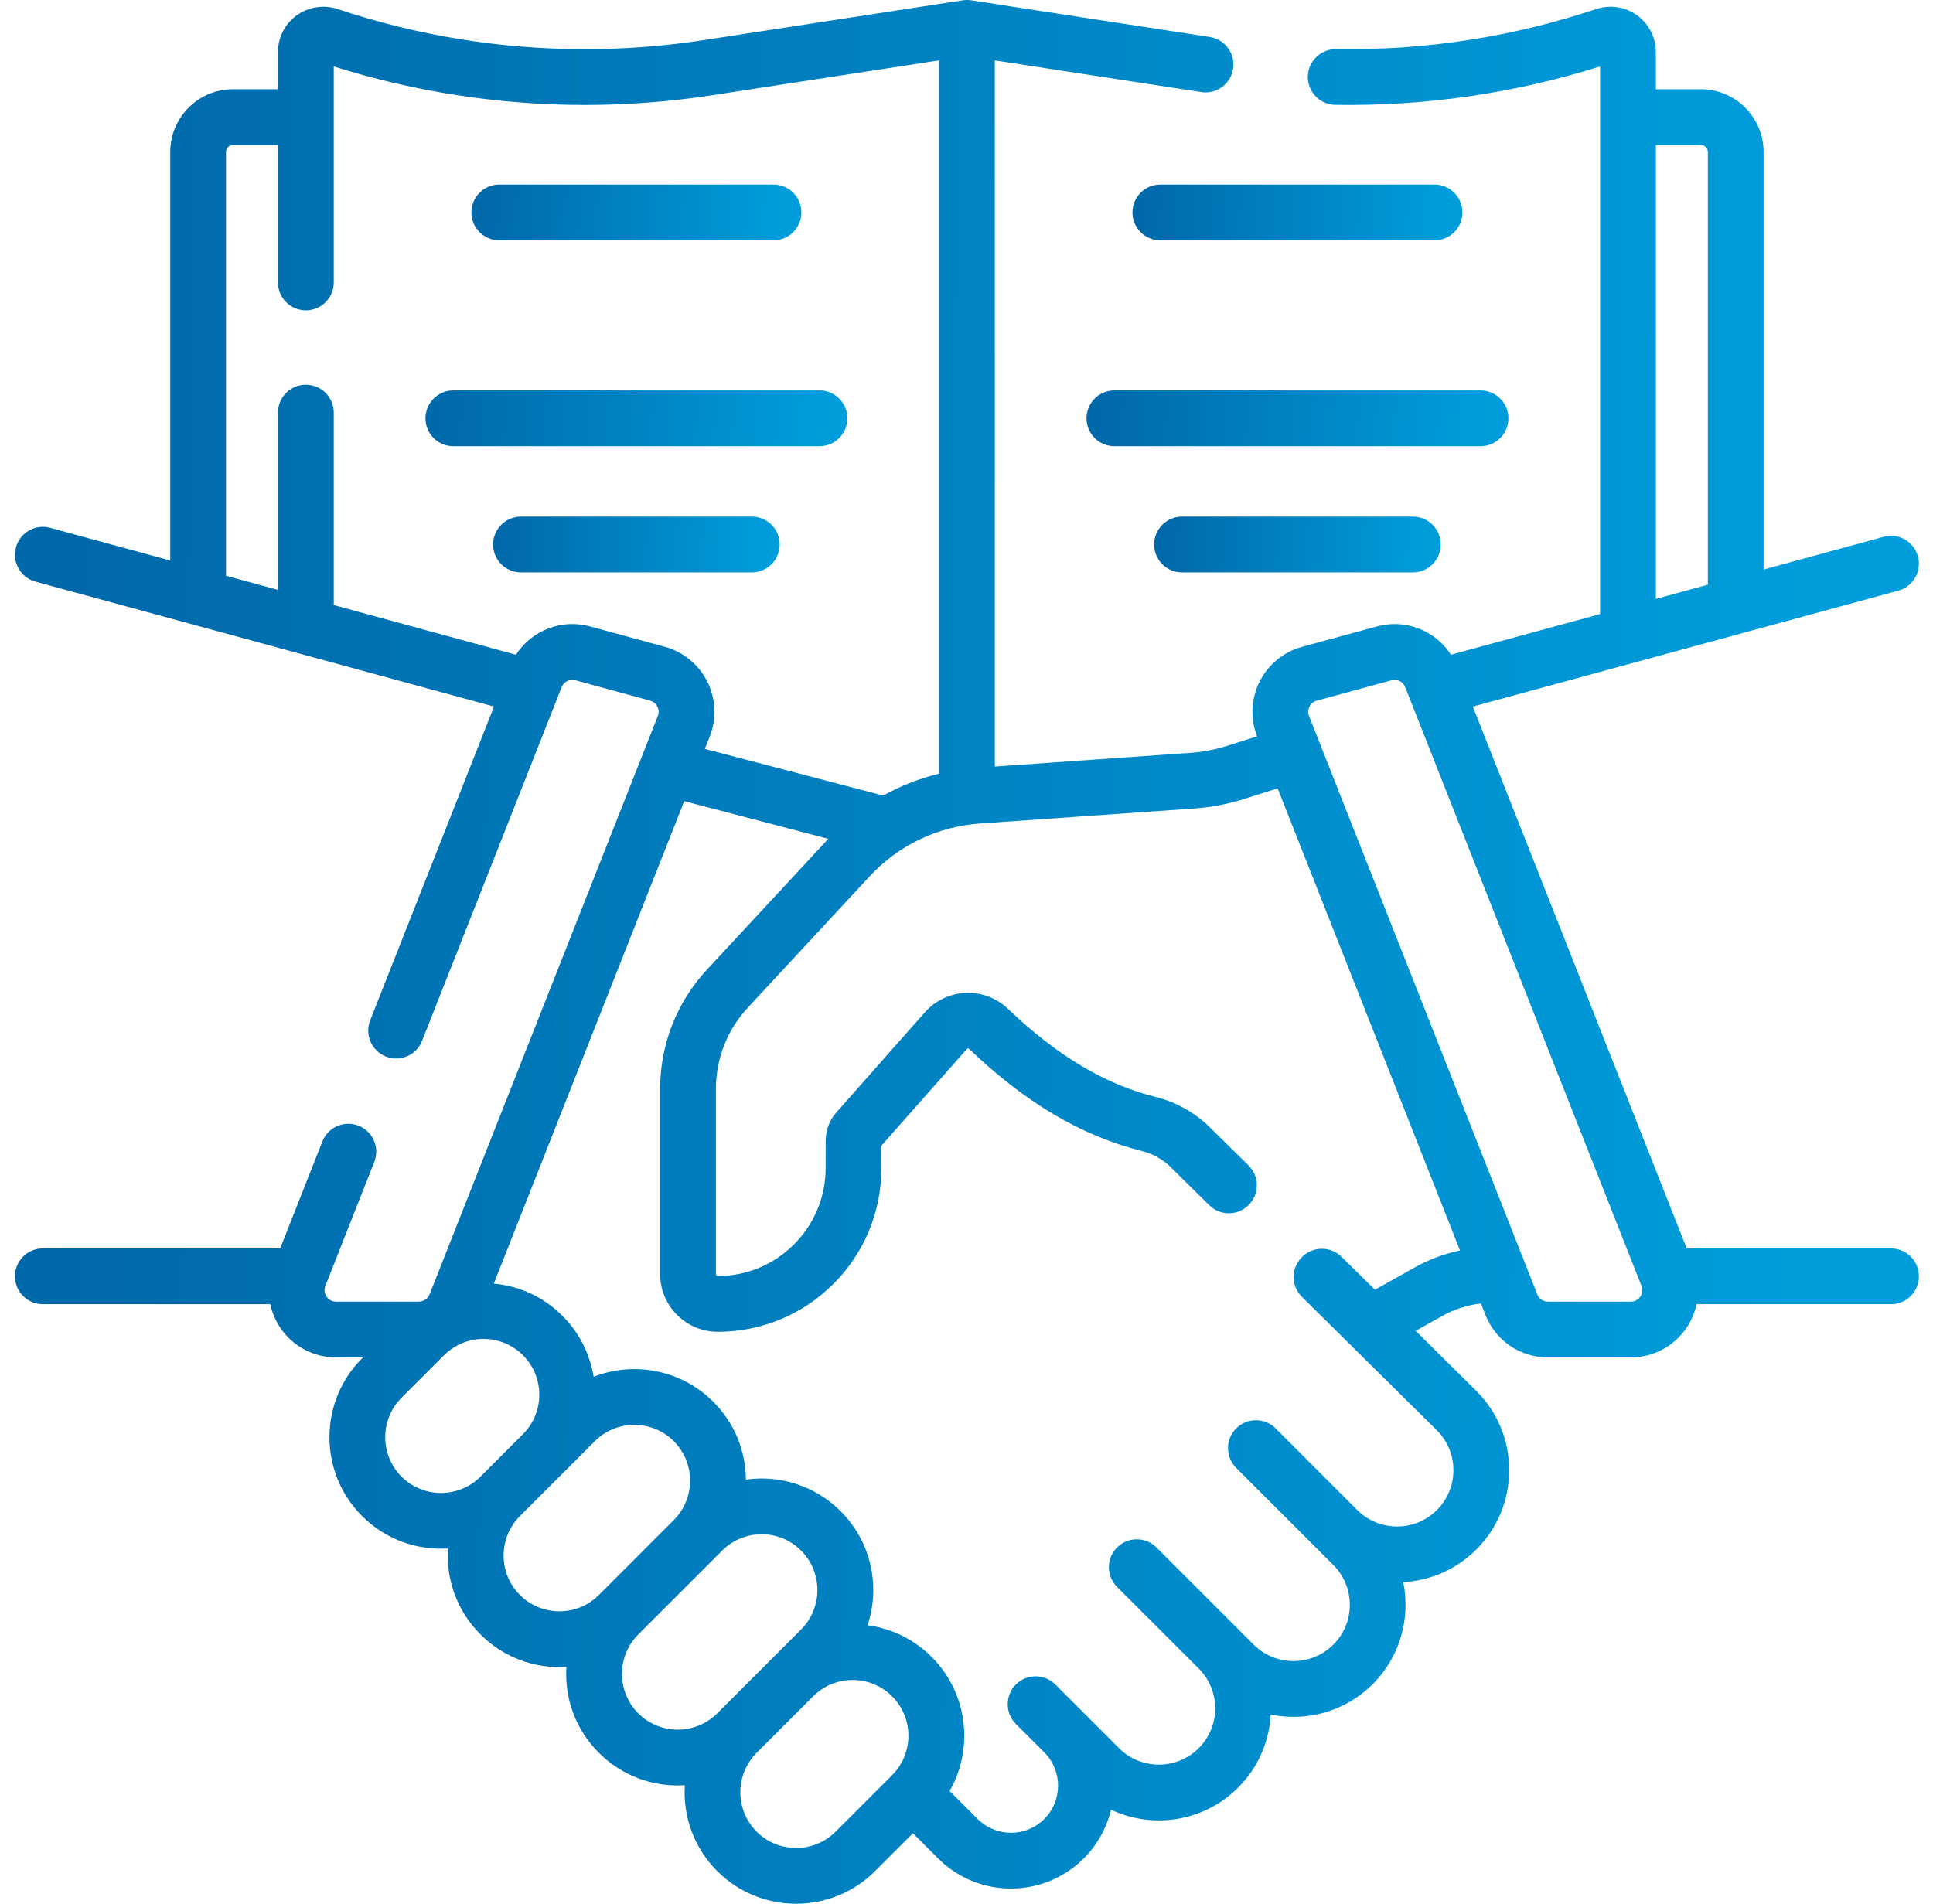 <svg width="67" height="66" viewBox="0 0 67 66" fill="none" xmlns="http://www.w3.org/2000/svg">
<g clip-path="url(#clip0_117_869)">
<path d="M29.371 14.502C29.371 13.968 28.938 13.535 28.404 13.535H15.713C15.18 13.535 14.747 13.968 14.747 14.502C14.747 15.036 15.18 15.469 15.713 15.469H28.404C28.938 15.469 29.371 15.036 29.371 14.502Z" fill="url(#paint0_linear_117_869)"/>
<path d="M52.283 14.502C52.283 13.968 51.85 13.535 51.316 13.535H38.626C38.092 13.535 37.659 13.968 37.659 14.502C37.659 15.036 38.092 15.469 38.626 15.469H51.316C51.85 15.469 52.283 15.036 52.283 14.502Z" fill="url(#paint1_linear_117_869)"/>
<path d="M17.306 8.332H26.81C27.344 8.332 27.777 7.899 27.777 7.365C27.777 6.831 27.344 6.398 26.81 6.398H17.306C16.772 6.398 16.339 6.831 16.339 7.365C16.339 7.899 16.772 8.332 17.306 8.332Z" fill="url(#paint2_linear_117_869)"/>
<path d="M49.722 6.398H40.218C39.684 6.398 39.252 6.831 39.252 7.365C39.252 7.899 39.684 8.332 40.218 8.332H49.722C50.256 8.332 50.689 7.899 50.689 7.365C50.689 6.831 50.256 6.398 49.722 6.398Z" fill="url(#paint3_linear_117_869)"/>
<path d="M27.025 18.877C27.025 18.343 26.592 17.91 26.058 17.91H18.058C17.524 17.91 17.091 18.343 17.091 18.877C17.091 19.411 17.524 19.844 18.058 19.844H26.058C26.592 19.844 27.025 19.411 27.025 18.877Z" fill="url(#paint4_linear_117_869)"/>
<path d="M40.97 17.91C40.436 17.91 40.003 18.343 40.003 18.877C40.003 19.411 40.436 19.844 40.97 19.844H48.971C49.505 19.844 49.937 19.411 49.937 18.877C49.937 18.343 49.505 17.91 48.971 17.91H40.97Z" fill="url(#paint5_linear_117_869)"/>
<path d="M65.544 43.28H58.462L51.05 24.495L65.798 20.476C66.314 20.336 66.617 19.805 66.477 19.289C66.337 18.774 65.805 18.47 65.29 18.611L61.128 19.745V5.267C61.128 4.07 60.154 3.095 58.957 3.095H57.394V1.802C57.394 0.937 56.691 0.233 55.826 0.233C55.653 0.233 55.484 0.261 55.329 0.314C52.415 1.285 49.383 1.753 46.313 1.702C45.781 1.697 45.339 2.119 45.331 2.653C45.322 3.187 45.748 3.627 46.282 3.635C49.399 3.685 52.483 3.239 55.46 2.303V21.289L50.291 22.698C49.75 21.861 48.721 21.446 47.727 21.717L45.129 22.425C44.491 22.599 43.956 23.038 43.659 23.63C43.363 24.221 43.332 24.912 43.572 25.527L42.533 25.857C42.115 25.989 41.685 26.071 41.251 26.1L34.481 26.575V2.094L41.639 3.193C42.166 3.274 42.66 2.912 42.741 2.385C42.822 1.857 42.46 1.363 41.932 1.282L33.661 0.011C33.564 -0.004 33.465 -0.004 33.368 0.011L24.392 1.391C23.034 1.6 21.649 1.705 20.274 1.705C17.354 1.705 14.47 1.237 11.702 0.314C11.225 0.155 10.696 0.235 10.288 0.529C9.879 0.823 9.635 1.299 9.635 1.802V3.095H8.072C6.875 3.095 5.901 4.07 5.901 5.267V19.433L1.739 18.299C1.224 18.159 0.693 18.462 0.552 18.978C0.412 19.493 0.716 20.024 1.231 20.165L17.123 24.495L12.831 35.374C12.635 35.871 12.879 36.432 13.376 36.628C13.873 36.824 14.434 36.581 14.63 36.084L19.468 23.82C19.542 23.632 19.745 23.53 19.939 23.582L22.536 24.29C22.684 24.33 22.756 24.436 22.786 24.496C22.816 24.556 22.858 24.679 22.801 24.824L14.891 44.872C14.835 45.016 14.678 45.124 14.522 45.125H11.646C11.465 45.125 11.364 45.017 11.32 44.952C11.276 44.886 11.211 44.751 11.278 44.579L12.974 40.281C13.17 39.784 12.926 39.223 12.429 39.027C11.932 38.831 11.371 39.075 11.175 39.571L9.712 43.28H1.485C0.951 43.28 0.518 43.713 0.518 44.247C0.518 44.781 0.951 45.214 1.485 45.214H9.369C9.431 45.505 9.549 45.786 9.722 46.04C10.156 46.678 10.875 47.059 11.646 47.059H12.582C11.045 48.56 11.03 51.042 12.551 52.56C13.368 53.374 14.448 53.751 15.529 53.683C15.456 54.793 15.866 55.878 16.654 56.663C17.439 57.451 18.522 57.86 19.632 57.788C19.56 58.898 19.969 59.981 20.757 60.766C21.542 61.554 22.627 61.964 23.737 61.891C23.67 62.96 24.044 64.053 24.86 64.869C25.614 65.623 26.604 66 27.595 66C28.585 66 29.576 65.623 30.33 64.869L31.643 63.556L32.517 64.43C33.213 65.125 34.126 65.473 35.04 65.473C35.953 65.473 36.867 65.125 37.563 64.43C38.045 63.947 38.36 63.36 38.508 62.74C39.031 62.987 39.599 63.111 40.167 63.111C41.162 63.111 42.157 62.732 42.914 61.974C43.618 61.271 43.994 60.362 44.044 59.44C44.305 59.493 44.569 59.521 44.834 59.521C45.829 59.521 46.824 59.142 47.582 58.384C48.541 57.426 48.892 56.087 48.638 54.849C49.595 54.797 50.488 54.4 51.172 53.717C51.906 52.983 52.31 52.007 52.31 50.968C52.31 49.93 51.906 48.954 51.168 48.217L49.068 46.139L50.002 45.616C50.411 45.387 50.864 45.243 51.33 45.189L51.485 45.583C51.839 46.48 52.689 47.059 53.651 47.059H56.528C57.299 47.059 58.018 46.678 58.452 46.04C58.625 45.786 58.742 45.505 58.805 45.214H65.544C66.078 45.214 66.511 44.781 66.511 44.247C66.511 43.713 66.078 43.28 65.544 43.28ZM57.394 5.029H58.957C59.088 5.029 59.195 5.136 59.195 5.267V20.272L57.394 20.762V5.029ZM20.447 21.716C19.452 21.447 18.424 21.862 17.883 22.698L11.569 20.977V14.304C11.569 13.77 11.136 13.337 10.602 13.337C10.068 13.337 9.635 13.77 9.635 14.304V20.45L7.834 19.96V5.267C7.834 5.136 7.941 5.029 8.072 5.029H9.635V9.792C9.635 10.326 10.068 10.759 10.602 10.759C11.136 10.759 11.569 10.326 11.569 9.792V2.304C14.388 3.19 17.314 3.639 20.274 3.639C21.747 3.639 23.231 3.526 24.685 3.302L32.548 2.093V26.822C31.869 26.986 31.219 27.242 30.613 27.581L24.431 25.963L24.601 25.532C24.843 24.915 24.812 24.221 24.515 23.628C24.218 23.037 23.683 22.599 23.045 22.424L20.447 21.716ZM13.918 51.193C13.164 50.438 13.164 49.211 13.918 48.457L15.391 46.984C15.754 46.625 16.242 46.417 16.759 46.418C17.275 46.418 17.761 46.619 18.127 46.984C18.881 47.739 18.881 48.966 18.127 49.72L16.654 51.193C15.9 51.947 14.672 51.947 13.918 51.193ZM18.021 55.296C17.267 54.541 17.267 53.314 18.021 52.56L20.618 49.963C21.372 49.209 22.6 49.209 23.354 49.963C24.108 50.717 24.108 51.944 23.354 52.698L20.757 55.296C20.003 56.05 18.775 56.05 18.021 55.296ZM22.124 59.399C21.37 58.644 21.37 57.417 22.124 56.663C22.318 56.469 24.912 53.875 25.032 53.755C25.786 53.001 27.013 53.001 27.767 53.755C28.521 54.51 28.521 55.737 27.767 56.491C27.16 57.098 25.488 58.77 24.86 59.399C24.105 60.153 22.878 60.153 22.124 59.399ZM28.963 63.502C28.208 64.256 26.981 64.256 26.227 63.502C25.473 62.747 25.473 61.52 26.227 60.766L28.185 58.808L28.185 58.808L28.186 58.807C28.94 58.053 30.167 58.054 30.921 58.808C31.675 59.562 31.675 60.789 30.921 61.543L28.963 63.502ZM49.057 43.929L47.657 44.713L46.495 43.569C46.114 43.195 45.502 43.2 45.127 43.581C45.122 43.586 45.117 43.592 45.112 43.598C44.742 43.978 44.748 44.585 45.125 44.959L49.805 49.589C50.174 49.957 50.377 50.447 50.377 50.968C50.377 51.49 50.174 51.981 49.805 52.35C49.436 52.718 48.946 52.921 48.424 52.921C47.909 52.921 47.423 52.723 47.056 52.362L44.214 49.52C43.837 49.143 43.224 49.143 42.847 49.52C42.469 49.898 42.469 50.51 42.847 50.888L46.215 54.256C46.976 55.017 46.976 56.256 46.215 57.017C45.453 57.778 44.215 57.778 43.454 57.017L40.086 53.649C39.708 53.271 39.096 53.271 38.718 53.649C38.341 54.026 38.341 54.639 38.718 55.016L41.548 57.845C41.916 58.214 42.12 58.705 42.12 59.226C42.12 59.747 41.916 60.238 41.548 60.607C40.786 61.368 39.547 61.368 38.786 60.607C38.239 60.06 37.12 58.94 36.578 58.399C36.201 58.021 35.589 58.021 35.211 58.399C34.834 58.776 34.834 59.389 35.211 59.766L36.196 60.751C36.833 61.388 36.833 62.425 36.196 63.062C35.559 63.699 34.522 63.699 33.885 63.062L32.914 62.091C33.245 61.514 33.422 60.858 33.422 60.175C33.422 59.142 33.019 58.17 32.289 57.44C31.666 56.818 30.883 56.453 30.071 56.344C30.2 55.955 30.268 55.544 30.268 55.123C30.268 54.09 29.866 53.118 29.135 52.388C28.242 51.495 27.017 51.131 25.854 51.295C25.845 50.275 25.444 49.317 24.722 48.595C23.602 47.476 21.963 47.188 20.575 47.73C20.45 46.956 20.09 46.212 19.494 45.617C18.849 44.971 18.015 44.582 17.116 44.5L23.716 27.774L28.71 29.081L24.5 33.62C23.456 34.746 22.881 36.212 22.881 37.748V44.169C22.881 44.705 23.09 45.209 23.469 45.587C23.847 45.964 24.349 46.171 24.882 46.171H24.886C26.397 46.168 27.817 45.579 28.886 44.511C29.955 43.443 30.546 42.023 30.55 40.513L30.552 39.717L33.505 36.376C33.509 36.371 33.524 36.355 33.552 36.353C33.58 36.352 33.594 36.366 33.599 36.371C35.54 38.229 37.494 39.384 39.574 39.902C39.955 39.997 40.3 40.189 40.572 40.456L41.913 41.782C42.101 41.969 42.347 42.062 42.593 42.062C42.842 42.062 43.091 41.966 43.28 41.775C43.281 41.774 43.282 41.773 43.283 41.772C43.284 41.771 43.285 41.77 43.286 41.769C43.66 41.388 43.656 40.776 43.275 40.402L41.929 39.078C41.411 38.568 40.758 38.204 40.041 38.026C38.297 37.591 36.628 36.593 34.937 34.974C34.545 34.6 34.01 34.398 33.469 34.422C32.928 34.445 32.412 34.691 32.055 35.097L28.988 38.568C28.75 38.839 28.619 39.186 28.619 39.543L28.617 40.508C28.614 41.503 28.224 42.439 27.52 43.143C26.815 43.847 25.879 44.236 24.883 44.237C24.875 44.239 24.855 44.238 24.835 44.218C24.815 44.198 24.815 44.176 24.815 44.169V37.748C24.815 36.701 25.207 35.703 25.919 34.935L30.145 30.378C31.144 29.302 32.501 28.652 33.966 28.549L41.385 28.029C41.971 27.989 42.553 27.878 43.118 27.7L44.284 27.329L50.605 43.351C50.064 43.465 49.541 43.658 49.057 43.929ZM56.854 44.952C56.81 45.017 56.709 45.125 56.528 45.125H53.651C53.488 45.125 53.344 45.026 53.284 44.874L45.373 24.824C45.316 24.678 45.358 24.556 45.388 24.496C45.417 24.436 45.489 24.331 45.638 24.291L48.235 23.583C48.27 23.573 48.304 23.569 48.338 23.569C48.497 23.569 48.644 23.666 48.705 23.82L56.895 44.578C56.963 44.75 56.898 44.886 56.854 44.952Z" fill="url(#paint6_linear_117_869)"/>
</g>
<defs>
<linearGradient id="paint0_linear_117_869" x1="15.123" y1="15.388" x2="28.343" y2="16.267" gradientUnits="userSpaceOnUse">
<stop stop-color="#0069AA"/>
<stop offset="1" stop-color="#009DDC"/>
</linearGradient>
<linearGradient id="paint1_linear_117_869" x1="38.036" y1="15.388" x2="51.255" y2="16.267" gradientUnits="userSpaceOnUse">
<stop stop-color="#0069AA"/>
<stop offset="1" stop-color="#009DDC"/>
</linearGradient>
<linearGradient id="paint2_linear_117_869" x1="16.634" y1="8.252" x2="26.991" y2="8.79" gradientUnits="userSpaceOnUse">
<stop stop-color="#0069AA"/>
<stop offset="1" stop-color="#009DDC"/>
</linearGradient>
<linearGradient id="paint3_linear_117_869" x1="39.546" y1="8.252" x2="49.903" y2="8.79" gradientUnits="userSpaceOnUse">
<stop stop-color="#0069AA"/>
<stop offset="1" stop-color="#009DDC"/>
</linearGradient>
<linearGradient id="paint4_linear_117_869" x1="17.347" y1="19.763" x2="26.349" y2="20.169" gradientUnits="userSpaceOnUse">
<stop stop-color="#0069AA"/>
<stop offset="1" stop-color="#009DDC"/>
</linearGradient>
<linearGradient id="paint5_linear_117_869" x1="40.259" y1="19.763" x2="49.261" y2="20.169" gradientUnits="userSpaceOnUse">
<stop stop-color="#0069AA"/>
<stop offset="1" stop-color="#009DDC"/>
</linearGradient>
<linearGradient id="paint6_linear_117_869" x1="2.219" y1="63.25" x2="62.133" y2="63.776" gradientUnits="userSpaceOnUse">
<stop stop-color="#0069AA"/>
<stop offset="1" stop-color="#009DDC"/>
</linearGradient>
<clipPath id="clip0_117_869">
<rect width="66" height="66" fill="white" transform="translate(0.514)"/>
</clipPath>
</defs>
</svg>
